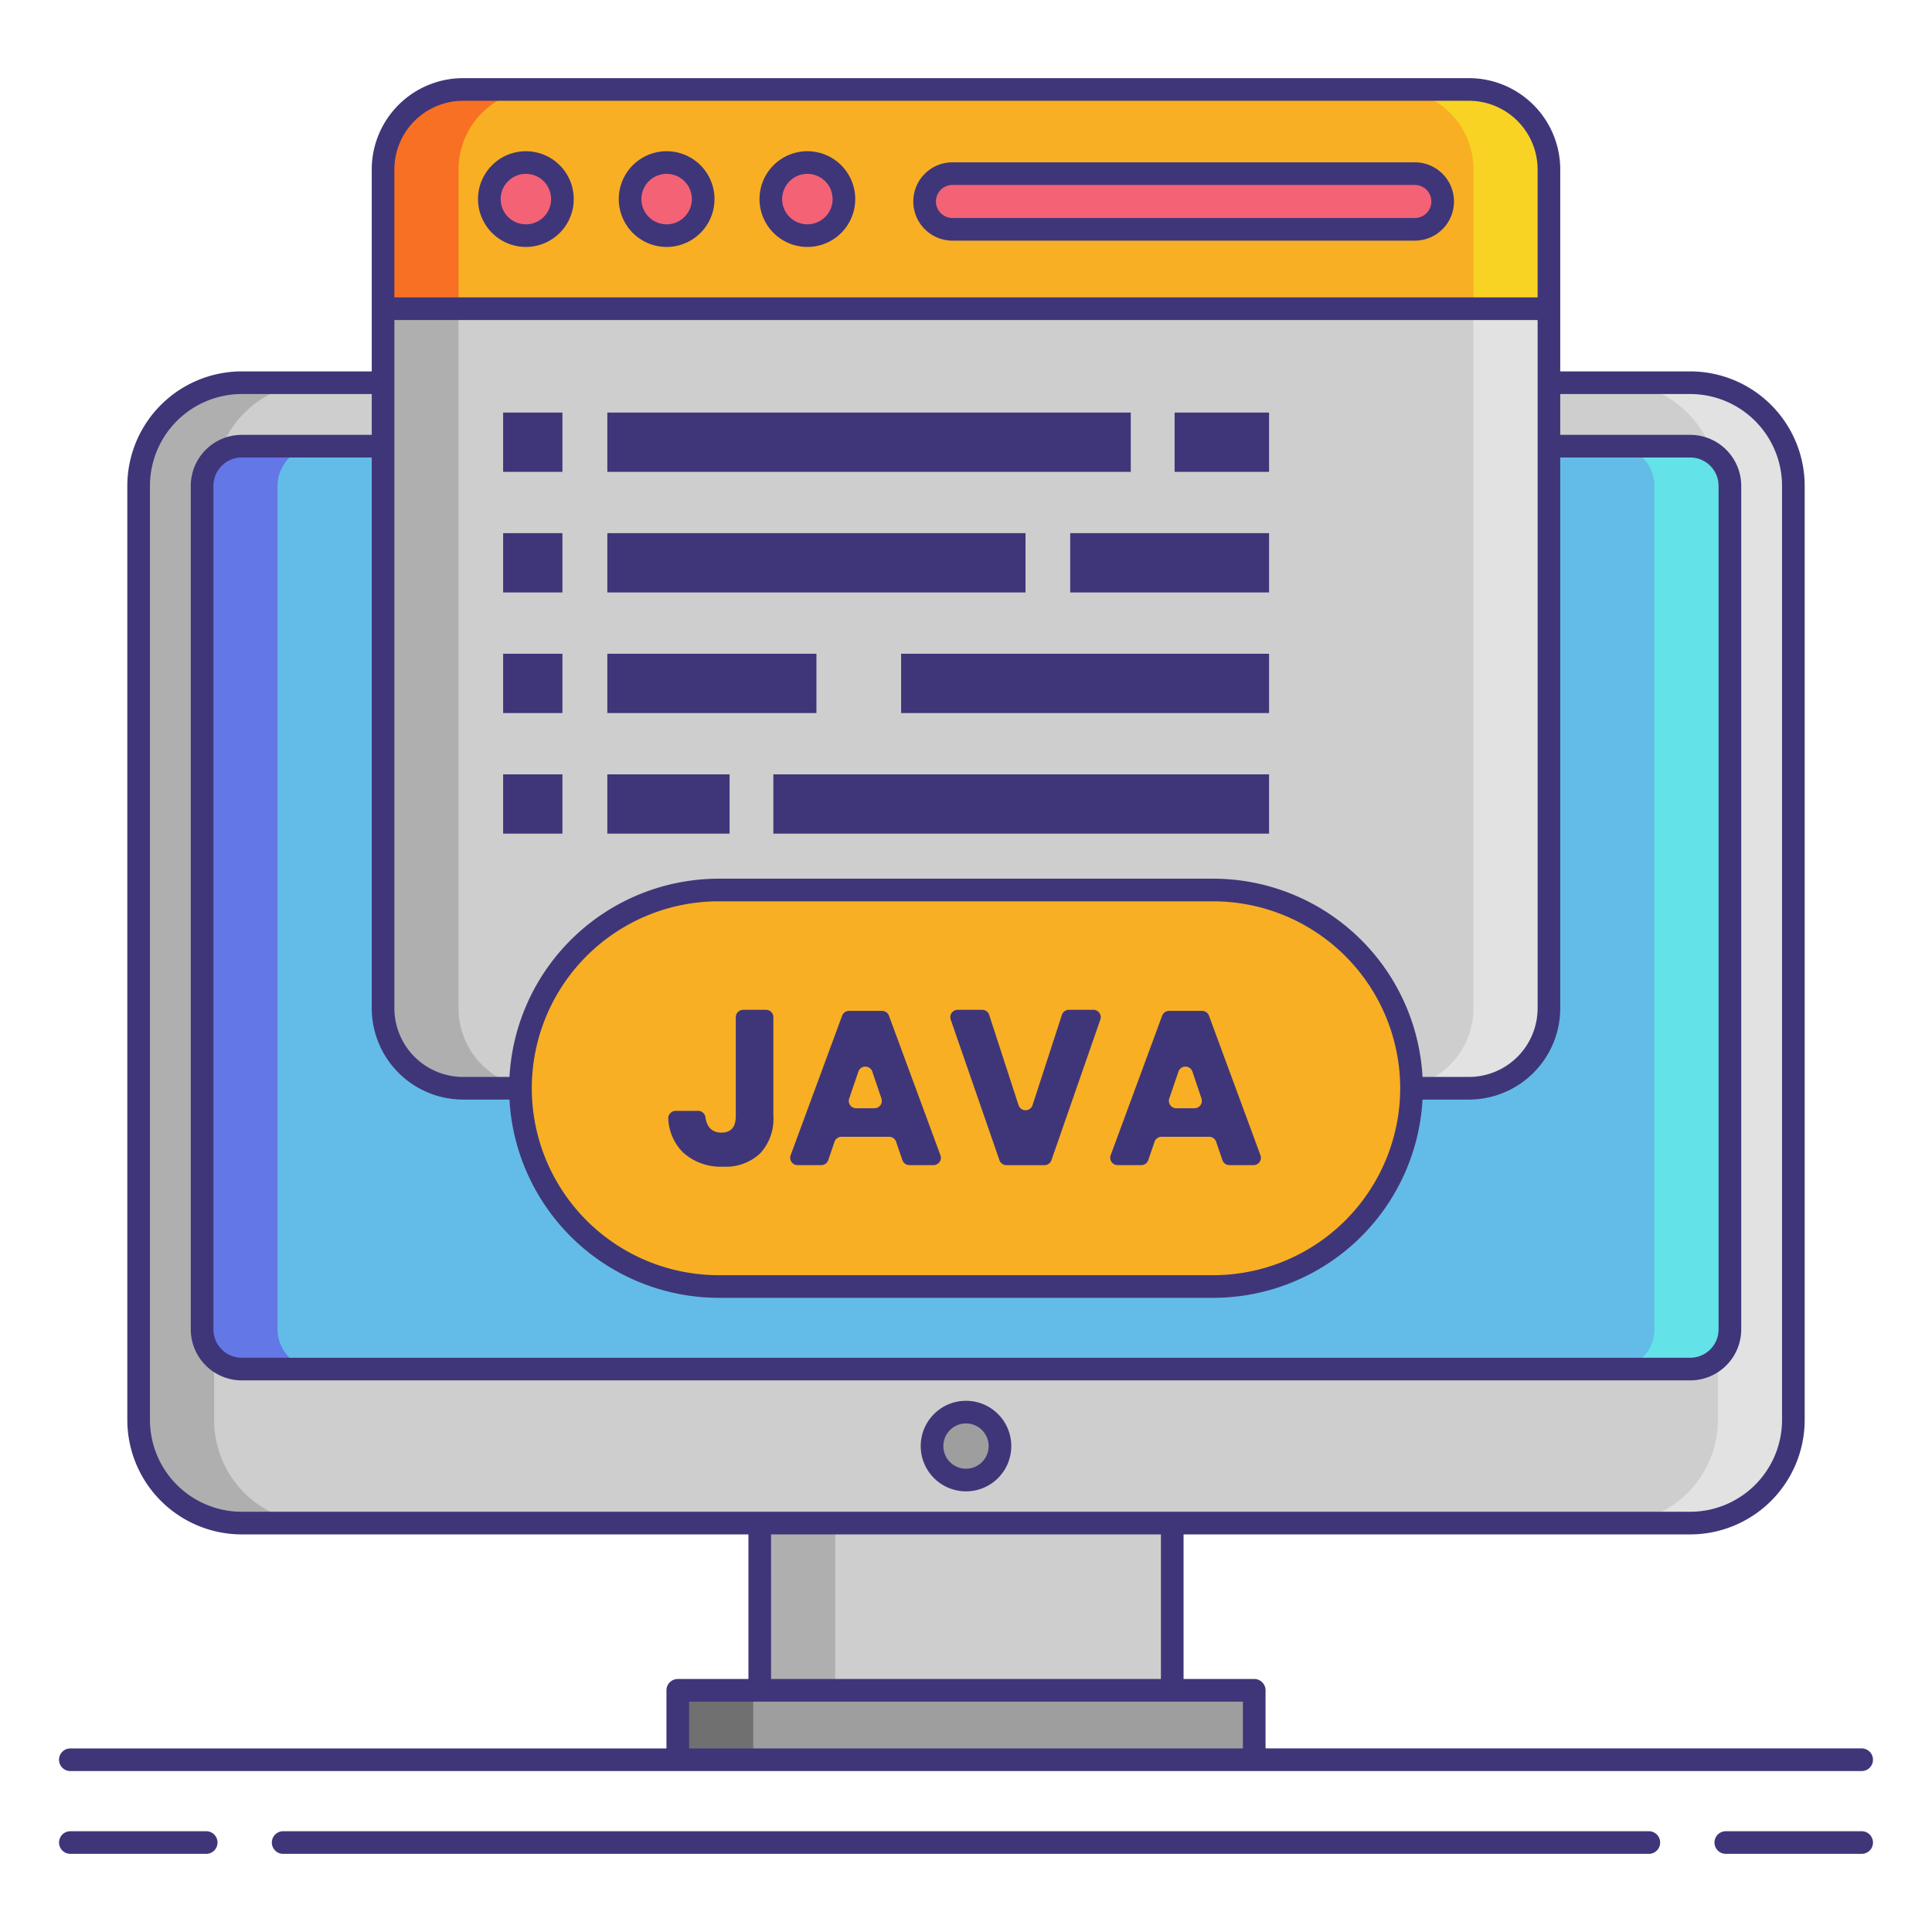 <svg height="512" viewBox="0 0 256 256" width="512" xmlns="http://www.w3.org/2000/svg"><rect fill="#cecece" height="151.106" rx="13.665" width="219.26" x="18.37" y="50.711"/><path d="m28.37 188.153v-123.777a13.681 13.681 0 0 1 13.665-13.665h-10a13.681 13.681 0 0 0 -13.665 13.665v123.777a13.681 13.681 0 0 0 13.665 13.665h10a13.681 13.681 0 0 1 -13.665-13.665z" fill="#afafaf"/><path d="m227.63 188.153v-123.777a13.681 13.681 0 0 0 -13.665-13.665h10a13.681 13.681 0 0 1 13.665 13.665v123.777a13.681 13.681 0 0 1 -13.665 13.665h-10a13.681 13.681 0 0 0 13.665-13.665z" fill="#e2e2e2"/><rect fill="#63bce7" height="122.288" rx="5.256" width="202.442" x="26.779" y="59.12"/><path d="m36.779 176.153v-111.777a5.271 5.271 0 0 1 5.256-5.256h-10a5.271 5.271 0 0 0 -5.256 5.256v111.777a5.271 5.271 0 0 0 5.256 5.256h10a5.271 5.271 0 0 1 -5.256-5.256z" fill="#6377e7"/><path d="m219.221 176.153v-111.777a5.271 5.271 0 0 0 -5.256-5.256h10a5.271 5.271 0 0 1 5.256 5.256v111.777a5.271 5.271 0 0 1 -5.256 5.256h-10a5.271 5.271 0 0 0 5.256-5.256z" fill="#63e2e7"/><path d="m89.809 223.975h76.383v9.197h-76.383z" fill="#9e9e9e"/><path d="m89.809 223.975h10v9.197h-10z" fill="#707070"/><path d="m100.67 201.817h54.659v22.158h-54.659z" fill="#cecece"/><path d="m100.67 201.817h10v22.158h-10z" fill="#afafaf"/><circle cx="128" cy="191.613" fill="#9e9e9e" r="4.5"/><rect fill="#cecece" height="132.343" rx="10.6" width="154.485" x="50.757" y="11.854"/><path d="m60.757 133.6v-111.146a10.6 10.6 0 0 1 10.6-10.6h-10a10.6 10.6 0 0 0 -10.6 10.6v111.146a10.6 10.6 0 0 0 10.6 10.6h10a10.6 10.6 0 0 1 -10.6-10.6z" fill="#afafaf"/><path d="m195.243 133.6v-111.146a10.6 10.6 0 0 0 -10.6-10.6h10a10.6 10.6 0 0 1 10.6 10.6v111.146a10.6 10.6 0 0 1 -10.6 10.6h-10a10.6 10.6 0 0 0 10.6-10.6z" fill="#e2e2e2"/><path d="m205.242 22.456a10.6 10.6 0 0 0 -10.6-10.6h-133.283a10.6 10.6 0 0 0 -10.6 10.6v18.449h154.483z" fill="#f8af23"/><path d="m71.359 11.854h-10a10.6 10.6 0 0 0 -10.6 10.6v18.451h10v-18.449a10.6 10.6 0 0 1 10.6-10.602z" fill="#f87023"/><path d="m184.641 11.854h10a10.6 10.6 0 0 1 10.6 10.6v18.451h-10v-18.449a10.6 10.6 0 0 0 -10.6-10.602z" fill="#f8d323"/><circle cx="69.682" cy="26.38" fill="#f46275" r="4.842"/><circle cx="88.332" cy="26.38" fill="#f46275" r="4.842"/><circle cx="106.981" cy="26.38" fill="#f46275" r="4.842"/><rect fill="#f46275" height="7.378" rx="3.689" width="68.643" x="122.517" y="23.008"/><rect fill="#f8af23" height="52.539" rx="26.269" width="118.068" x="68.966" y="117.928"/><g fill="#3f3679"><path d="m128 197.613a6 6 0 1 0 -6-6 6.007 6.007 0 0 0 6 6zm0-9a3 3 0 1 1 -3 3 3 3 0 0 1 3-3z"/><path d="m27.323 242.646h-18a1.5 1.5 0 0 0 0 3h18a1.5 1.5 0 1 0 0-3z"/><path d="m246.68 242.646h-18a1.5 1.5 0 0 0 0 3h18a1.5 1.5 0 0 0 0-3z"/><path d="m218.479 242.646h-180.958a1.5 1.5 0 0 0 0 3h180.958a1.5 1.5 0 0 0 0-3z"/><path d="m9.32 234.673h237.36a1.5 1.5 0 0 0 0-3h-78.989v-7.7a1.5 1.5 0 0 0 -1.5-1.5h-9.362v-19.156h67.137a15.182 15.182 0 0 0 15.164-15.165v-123.776a15.182 15.182 0 0 0 -15.164-15.165h-17.224v-26.757a12.113 12.113 0 0 0 -12.1-12.1h-133.285a12.113 12.113 0 0 0 -12.1 12.1v26.757h-17.223a15.182 15.182 0 0 0 -15.164 15.165v123.776a15.182 15.182 0 0 0 15.164 15.165h67.137v19.158h-9.362a1.5 1.5 0 0 0 -1.5 1.5v7.7h-78.989a1.5 1.5 0 0 0 0 3zm179.172-91.973a27.8 27.8 0 0 0 -27.728-26.27h-65.529a27.8 27.8 0 0 0 -27.727 26.27h-6.15a9.11 9.11 0 0 1 -9.1-9.1v-91.195h151.484v91.195a9.11 9.11 0 0 1 -9.1 9.1zm-2.958 1.5a24.8 24.8 0 0 1 -24.77 24.769h-65.529a24.769 24.769 0 1 1 0-49.539h65.529a24.8 24.8 0 0 1 24.77 24.77zm-124.177 1.5h6.15a27.8 27.8 0 0 0 27.728 26.269h65.529a27.8 27.8 0 0 0 27.728-26.269h6.15a12.114 12.114 0 0 0 12.1-12.1v-72.98h17.224a3.76 3.76 0 0 1 3.755 3.756v111.776a3.76 3.76 0 0 1 -3.755 3.756h-191.932a3.76 3.76 0 0 1 -3.755-3.756v-111.776a3.76 3.76 0 0 1 3.755-3.756h17.224v72.98a12.114 12.114 0 0 0 12.099 12.1zm133.284-132.346a9.112 9.112 0 0 1 9.1 9.1v16.951h-151.483v-16.949a9.112 9.112 0 0 1 9.1-9.1zm-174.771 174.798v-123.776a12.178 12.178 0 0 1 12.164-12.165h17.224v5.409h-17.224a6.763 6.763 0 0 0 -6.755 6.756v111.776a6.763 6.763 0 0 0 6.755 6.756h191.932a6.763 6.763 0 0 0 6.755-6.756v-111.776a6.763 6.763 0 0 0 -6.755-6.756h-17.224v-5.409h17.224a12.178 12.178 0 0 1 12.164 12.165v123.776a12.178 12.178 0 0 1 -12.164 12.165h-191.932a12.178 12.178 0 0 1 -12.164-12.165zm82.3 15.165h51.658v19.158h-51.657zm-10.861 22.159h73.383v6.2h-73.383z"/><path d="m69.682 32.722a6.342 6.342 0 1 0 -6.342-6.342 6.349 6.349 0 0 0 6.342 6.342zm0-9.684a3.342 3.342 0 1 1 -3.342 3.342 3.345 3.345 0 0 1 3.342-3.342z"/><path d="m88.332 32.722a6.342 6.342 0 1 0 -6.342-6.342 6.349 6.349 0 0 0 6.342 6.342zm0-9.684a3.342 3.342 0 1 1 -3.342 3.342 3.345 3.345 0 0 1 3.342-3.342z"/><path d="m106.981 32.722a6.342 6.342 0 1 0 -6.342-6.342 6.349 6.349 0 0 0 6.342 6.342zm0-9.684a3.342 3.342 0 1 1 -3.342 3.342 3.345 3.345 0 0 1 3.342-3.342z"/><path d="m126.206 31.886h61.265a5.189 5.189 0 1 0 0-10.378h-61.265a5.189 5.189 0 1 0 0 10.378zm0-7.378h61.265a2.189 2.189 0 1 1 0 4.378h-61.265a2.189 2.189 0 1 1 0-4.378z"/><path d="m101.5 133.805a.975.975 0 0 1 .975.975v13.084a6.7 6.7 0 0 1 -1.762 4.977 6.619 6.619 0 0 1 -4.875 1.747 7.389 7.389 0 0 1 -5.356-1.907 6.753 6.753 0 0 1 -1.932-4.409.986.986 0 0 1 .976-1.077h2.991a.981.981 0 0 1 .961.853q.295 2.029 2.128 2.029 1.89 0 1.89-2.213v-13.083a.975.975 0 0 1 .975-.975z"/><path d="m117.814 150.63h-6.314a.975.975 0 0 0 -.923.66l-.831 2.434a.975.975 0 0 1 -.923.66h-3.143a.975.975 0 0 1 -.915-1.313l6.82-18.484a.975.975 0 0 1 .915-.638h4.376a.975.975 0 0 1 .915.638l6.818 18.484a.975.975 0 0 1 -.915 1.313h-3.2a.975.975 0 0 1 -.923-.66l-.831-2.434a.975.975 0 0 0 -.926-.66zm-1.02-5.072-1.207-3.567a.975.975 0 0 0 -1.846 0l-1.221 3.567a.975.975 0 0 0 .923 1.291h2.428a.975.975 0 0 0 .923-1.291z"/><path d="m131.072 134.479 3.89 11.96a.975.975 0 0 0 1.855 0l3.89-11.96a.975.975 0 0 1 .927-.674h3.245a.975.975 0 0 1 .921 1.3l-6.48 18.629a.975.975 0 0 1 -.921.655h-5.047a.975.975 0 0 1 -.921-.656l-6.457-18.633a.975.975 0 0 1 .921-1.295h3.249a.975.975 0 0 1 .928.674z"/><path d="m160.224 150.63h-6.318a.975.975 0 0 0 -.923.66l-.831 2.434a.975.975 0 0 1 -.923.66h-3.143a.975.975 0 0 1 -.915-1.313l6.82-18.484a.975.975 0 0 1 .915-.638h4.376a.975.975 0 0 1 .915.638l6.818 18.484a.975.975 0 0 1 -.915 1.313h-3.2a.975.975 0 0 1 -.923-.66l-.831-2.434a.975.975 0 0 0 -.922-.66zm-1.02-5.072-1.204-3.567a.975.975 0 0 0 -1.846 0l-1.221 3.567a.975.975 0 0 0 .923 1.291h2.428a.975.975 0 0 0 .916-1.291z"/><path d="m66.667 54.667h7.857v7.857h-7.857z"/><path d="m80.474 54.667h69.359v7.857h-69.359z"/><path d="m155.641 54.667h12.517v7.857h-12.517z"/><path d="m66.667 70.646h7.857v7.857h-7.857z"/><path d="m80.474 70.646h55.413v7.857h-55.413z"/><path d="m141.808 70.646h26.35v7.857h-26.35z"/><path d="m66.667 86.625h7.857v7.857h-7.857z"/><path d="m80.474 86.625h27.707v7.857h-27.707z"/><path d="m119.404 86.625h48.754v7.857h-48.754z"/><path d="m66.667 102.605h7.857v7.857h-7.857z"/><path d="m80.474 102.605h16.201v7.857h-16.201z"/><path d="m102.474 102.605h65.683v7.857h-65.683z"/></g></svg>